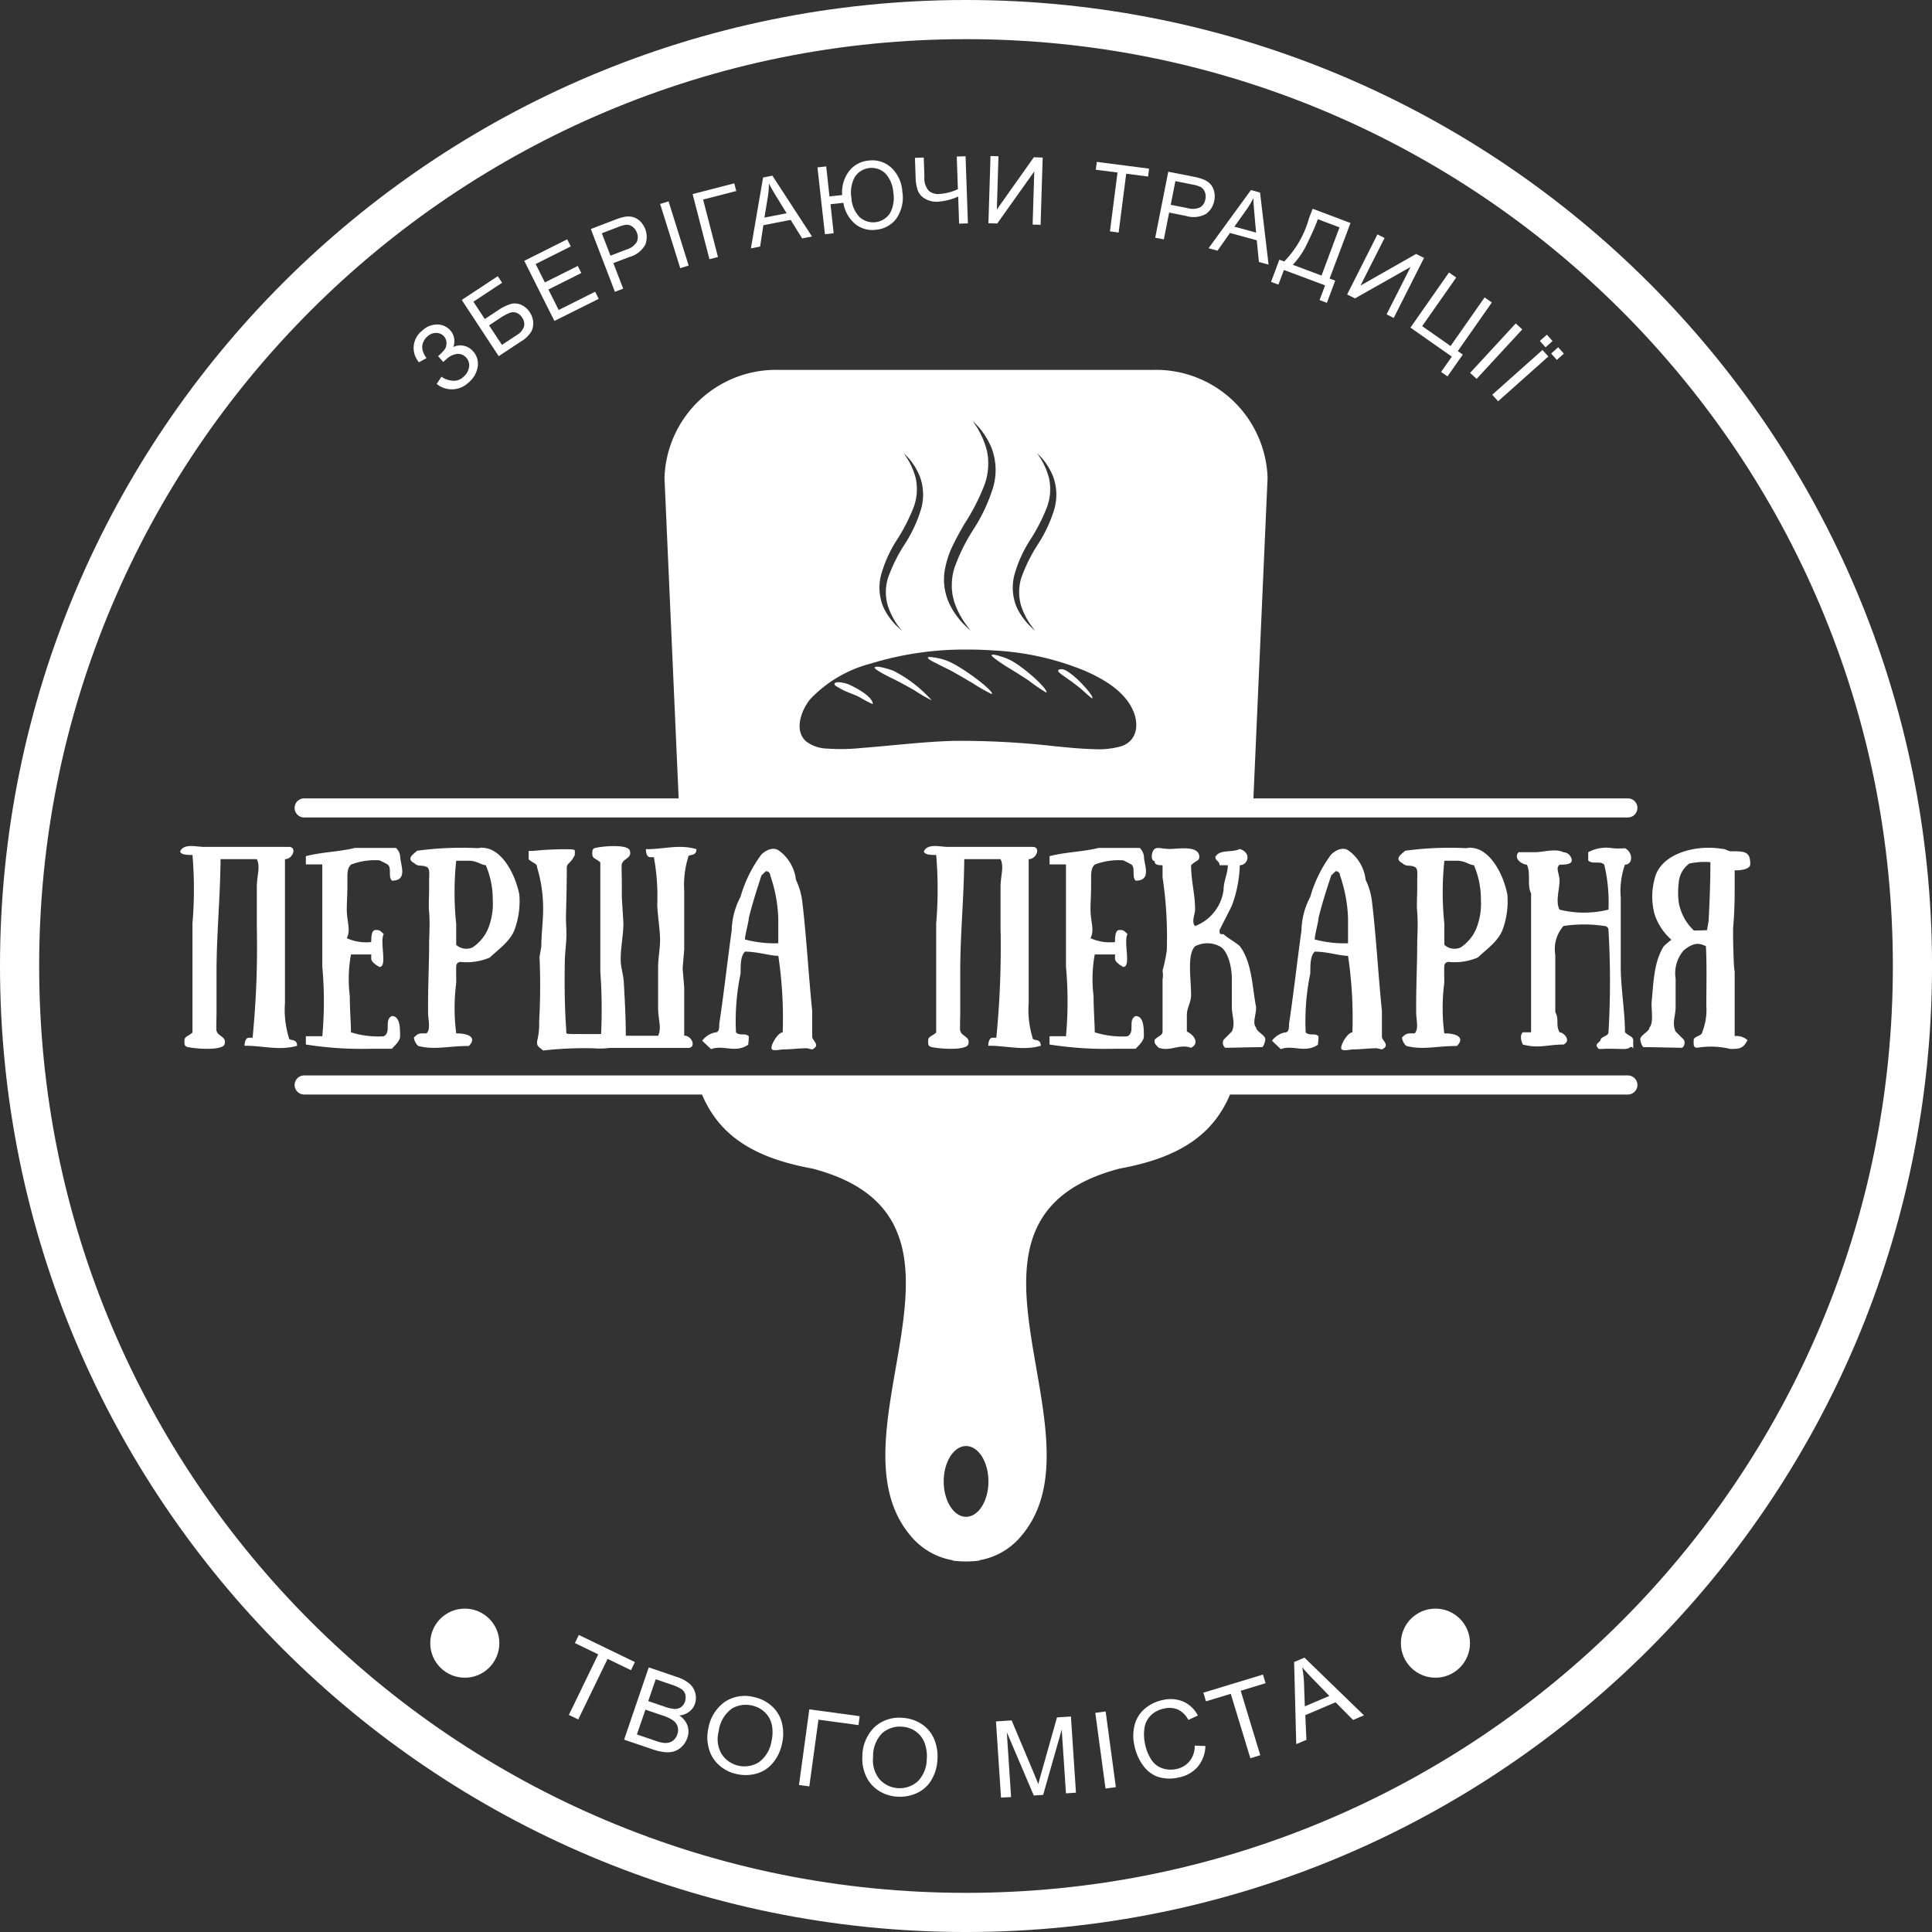 <svg xmlns="http://www.w3.org/2000/svg" viewBox="0 0 147.999 147.999"><rect x="0" y="0" width="147.999" height="147.999" fill="#333333" stroke="none"/><defs><style>.a,.d{fill:#fff;}.b{fill:none;}.c,.d{stroke:none;}</style></defs><g transform="translate(-4.001 -3.997)"><g transform="translate(67.922 54.148)"><path class="a" d="M152.887,125c-.156-.074-.93-.285-1.081-.082-.1.138.255.294.4.381.476.285,1.016.424,1.514.679a8.816,8.816,0,0,0,1,.532C154.751,126.137,154.107,125.566,152.887,125Z" transform="translate(-151.787 -122.72)"/><path class="a" d="M160.326,122.382c-.125-.052-1.324-.454-1.419-.242-.061.138,1.163.753,1.311.817.6.294,1.172.606,1.747.939a13.108,13.108,0,0,0,1.315.761A10.005,10.005,0,0,0,160.326,122.382Z" transform="translate(-155.826 -121.157)"/><path class="a" d="M169.973,120.718a4.1,4.1,0,0,0-1.151-.32c-.1-.013-.558-.1-.476.043.1.169.571.359.74.454.32.177.653.32.973.489.58.307,1.133.653,1.7.973a14.119,14.119,0,0,0,1.479.848C173.446,122.985,171.072,121.2,169.973,120.718Z" transform="translate(-161.179 -120.181)"/><path class="a" d="M181.142,120.412a4.088,4.088,0,0,0-.818-.329c-.1-.03-.6-.2-.7-.108s.982.783,1.112.869c.58.35,1.146.7,1.713,1.077a13.959,13.959,0,0,0,1.362.934C184.018,122.674,182.3,121.056,181.142,120.412Z" transform="translate(-167.581 -119.949)"/><path class="a" d="M192.376,122.862c-.234-.169-.558-.424-.869-.329-.264.074.052.307.212.424.484.329.965.679,1.427,1.055.074.065.774.709.865.74h.009C194.2,124.626,193,123.3,192.376,122.862Z" transform="translate(-174.27 -121.403)"/></g><path class="a" d="M158.316,102.334H129.627l1.086-24.55a8.556,8.556,0,0,0-8.8-8.274h-28.6a8.55,8.55,0,0,0-8.8,8.274l1.086,24.55H56.911a.731.731,0,0,0,0,1.462h101.4a.733.733,0,0,0,.731-.731A.724.724,0,0,0,158.316,102.334ZM111.3,85.28a9.73,9.73,0,0,1,1.22-2.734,13.893,13.893,0,0,0,1.3-2.539,3.968,3.968,0,0,0,.147-2.215,5.508,5.508,0,0,0-.614-1.449c-.156-.242-.255-.4-.3-.467.043.043.182.19.394.411a5.083,5.083,0,0,1,.848,1.419,4.041,4.041,0,0,1,.087,2.452,10.587,10.587,0,0,1-1.259,2.708,12.221,12.221,0,0,0-1.267,2.548,3.7,3.7,0,0,0-.009,2.21,5.67,5.67,0,0,0,.709,1.406c.2.272.329.437.35.476-.035-.035-.182-.182-.433-.415a5.2,5.2,0,0,1-.96-1.354A3.9,3.9,0,0,1,111.3,85.28Zm-5.247-.761a6.691,6.691,0,0,1,.58-1.622c.255-.541.558-1.068.865-1.6a16.178,16.178,0,0,0,1.535-3,4.765,4.765,0,0,0,.177-2.612,6.712,6.712,0,0,0-.722-1.713c-.19-.285-.316-.484-.359-.558.065.065.221.234.463.489a5.786,5.786,0,0,1,1.008,1.67,4.77,4.77,0,0,1,.1,2.9,12.939,12.939,0,0,1-1.484,3.2,14.352,14.352,0,0,0-1.492,3.006,4.4,4.4,0,0,0-.2,1.384v.16c0,.061.009.108.013.16.013.108.022.212.035.316.043.2.086.394.138.58a6.422,6.422,0,0,0,.848,1.661c.234.32.381.519.411.562-.043-.043-.221-.212-.51-.489a5.777,5.777,0,0,1-1.125-1.6A4.358,4.358,0,0,1,106.054,84.518Zm-4.965.761a9.73,9.73,0,0,1,1.22-2.734,13.9,13.9,0,0,0,1.3-2.539,3.968,3.968,0,0,0,.147-2.215,5.508,5.508,0,0,0-.614-1.449c-.156-.242-.255-.4-.3-.467.043.043.177.19.389.411a4.875,4.875,0,0,1,.856,1.419,4.009,4.009,0,0,1,.087,2.452,10.588,10.588,0,0,1-1.259,2.708,12.22,12.22,0,0,0-1.267,2.548,3.662,3.662,0,0,0-.009,2.21,5.67,5.67,0,0,0,.709,1.406c.2.272.329.437.35.476-.035-.035-.182-.182-.433-.415a5,5,0,0,1-.96-1.354A3.867,3.867,0,0,1,101.089,85.28Zm18.417,13.058a6.315,6.315,0,0,1-2.15.221c-.982-.022-1.968-.125-2.95-.221a63.746,63.746,0,0,0-7.7-.411c-2.392.065-4.762.368-7.141.549a14.962,14.962,0,0,1-2.6.043,2.79,2.79,0,0,1-1.6-.549c-.96-.856-.359-2.413.316-3.24A9.777,9.777,0,0,1,100.3,92.01a24.528,24.528,0,0,1,7.47-1.077c.679,0,1.354.022,2.033.074a21,21,0,0,1,6.92,1.557c1.427.623,3.045,1.557,3.694,3.058C120.881,96.69,120.708,97.935,119.506,98.338Z" transform="translate(-29.61 -37.177)"/><g transform="translate(26.57 86.38)"><g transform="translate(0)"><path class="a" d="M158.316,194.47H56.911a.731.731,0,0,0,0,1.462H87.387c1.319,3.11,3.914,4.844,8.443,5.67,14.909,3.884.835,20.233,7.543,28.14a5.343,5.343,0,0,0,3.209,1.864v.03a8.2,8.2,0,0,0,2.059,0v-.03a5.331,5.331,0,0,0,3.209-1.864c6.708-7.906-7.366-24.256,7.543-28.14,4.529-.826,7.132-2.561,8.443-5.67h30.476a.731.731,0,0,0,0-1.462Zm-50.7,33.81c-.943,0-1.713-1.215-1.713-2.708s.77-2.712,1.713-2.712,1.713,1.215,1.713,2.712S108.559,228.28,107.616,228.28Z" transform="translate(-56.18 -194.47)"/></g></g><g class="b" transform="matrix(1, 0, 0, 1, 4.001, 3.997)"><path class="c" d="M74,0A74,74,0,1,1,0,74,74,74,0,0,1,74,0Z"/><path class="d" d="M 74 3 C 64.414 3 55.116 4.877 46.365 8.578 C 42.158 10.357 38.101 12.56 34.305 15.124 C 30.545 17.664 27.009 20.582 23.796 23.795 C 20.582 27.009 17.664 30.545 15.124 34.305 C 12.56 38.101 10.357 42.158 8.578 46.365 C 4.877 55.116 3 64.414 3 74 C 3 83.586 4.877 92.884 8.578 101.636 C 10.357 105.842 12.56 109.899 15.124 113.695 C 17.664 117.455 20.582 120.991 23.796 124.205 C 27.009 127.418 30.545 130.336 34.305 132.876 C 38.101 135.44 42.158 137.643 46.365 139.422 C 55.116 143.123 64.414 145 74 145 C 83.587 145 92.885 143.123 101.636 139.422 C 105.842 137.643 109.9 135.44 113.695 132.876 C 117.455 130.336 120.992 127.418 124.205 124.205 C 127.419 120.991 130.336 117.455 132.877 113.695 C 135.441 109.899 137.643 105.842 139.422 101.636 C 143.124 92.884 145.001 83.586 145.001 74 C 145.001 64.414 143.124 55.116 139.422 46.365 C 137.643 42.158 135.441 38.101 132.877 34.305 C 130.336 30.545 127.419 27.009 124.205 23.795 C 120.992 20.582 117.455 17.664 113.695 15.124 C 109.9 12.56 105.842 10.357 101.636 8.578 C 92.885 4.877 83.587 3 74 3 M 74 0 C 114.87 0 148.001 33.131 148.001 74 C 148.001 114.869 114.87 148 74 148 C 33.131 148 0 114.869 0 74 C 0 33.131 33.131 0 74 0 Z"/></g><g transform="translate(35.691 15.949)"><path class="a" d="M79.029,66.023l.368-.554a1.68,1.68,0,0,0,.792.3,1.039,1.039,0,0,0,.878-.281,1.207,1.207,0,0,0,.445-.77.856.856,0,0,0-.216-.705.817.817,0,0,0-.692-.29,1.456,1.456,0,0,0-.83.4l-.242.216-.394-.445a3.466,3.466,0,0,0,.5-.515.8.8,0,0,0,.143-.5.769.769,0,0,0-.195-.506A.808.808,0,0,0,79,62.113a.96.96,0,0,0-.688.281,1.13,1.13,0,0,0-.363.584,1.007,1.007,0,0,0,.061.636,1.736,1.736,0,0,0,.242.428l-.58.32a1.668,1.668,0,0,1,.247-2.418,1.644,1.644,0,0,1,1.163-.476,1.348,1.348,0,0,1,.982.441,1.237,1.237,0,0,1,.238,1.285,1.237,1.237,0,0,1,.783-.1,1.286,1.286,0,0,1,.731.424,1.421,1.421,0,0,1,.359,1.168,1.966,1.966,0,0,1-.709,1.233A1.839,1.839,0,0,1,79.029,66.023Z" transform="translate(-77.268 -48.563)"/><path class="a" d="M85.78,54.731l2.759-1.821.333.506-2.2,1.449.874,1.328,1.016-.67a3.593,3.593,0,0,1,.965-.48,1.179,1.179,0,0,1,.8.061,1.508,1.508,0,0,1,.662.567,1.6,1.6,0,0,1,.259.705,1.4,1.4,0,0,1-.121.744,2.264,2.264,0,0,1-.852.817l-1.665,1.1Zm3.08,3.443,1.125-.744a1.264,1.264,0,0,0,.558-.64.827.827,0,0,0-.143-.714.878.878,0,0,0-.424-.359.764.764,0,0,0-.519,0,4.392,4.392,0,0,0-.83.463l-.753.5Z" transform="translate(-82.098 -43.706)"/><path class="a" d="M99.16,52.634l-2.31-4.606,3.291-1.648.272.545-2.69,1.349.705,1.41,2.522-1.263.272.541L98.7,50.225l.787,1.57,2.794-1.4.272.545Z" transform="translate(-88.38 -40)"/><path class="a" d="M110.487,48.11,108.64,43.3l1.795-.688a4.807,4.807,0,0,1,.74-.234,1.478,1.478,0,0,1,.675,0,1.257,1.257,0,0,1,.558.316,1.692,1.692,0,0,1,.411,1.791,1.969,1.969,0,0,1-1.233.96l-1.22.467.753,1.955Zm-.342-2.768,1.228-.471a1.378,1.378,0,0,0,.779-.562.889.889,0,0,0,.009-.744.949.949,0,0,0-.35-.458.758.758,0,0,0-.506-.13,2.974,2.974,0,0,0-.606.182l-1.215.467Z" transform="translate(-95.071 -37.708)"/><path class="a" d="M122.46,44.777l-1.54-4.918.644-.2,1.54,4.918Z" transform="translate(-102.04 -36.187)"/><path class="a" d="M126.67,37.292l3.192-.822.151.588-2.539.653,1.138,4.4-.653.169Z" transform="translate(-105.303 -34.377)"/><path class="a" d="M136.99,40.681l.934-5.432.714-.138,3.032,4.658-.753.147-.882-1.419-2.089.407-.251,1.639Zm1.038-2.362,1.7-.329-.8-1.3c-.242-.394-.428-.722-.558-.982a6.328,6.328,0,0,1-.082,1.021Z" transform="translate(-111.159 -33.605)"/><path class="a" d="M148.78,32.938l.67-.074.251,2.3.973-.108a2.667,2.667,0,0,1,.519-1.817,2.129,2.129,0,0,1,1.505-.822,2.152,2.152,0,0,1,1.721.528,2.73,2.73,0,0,1,.861,1.843,2.823,2.823,0,0,1-.432,2.037,2.165,2.165,0,0,1-1.583.891,2.087,2.087,0,0,1-1.6-.445,2.68,2.68,0,0,1-.9-1.618l-.986.108.242,2.223-.67.074Zm2.6,2.331a2.306,2.306,0,0,0,.606,1.458,1.546,1.546,0,0,0,2.336-.255,2.421,2.421,0,0,0,.268-1.6,2.393,2.393,0,0,0-.6-1.462,1.53,1.53,0,0,0-2.349.264A2.5,2.5,0,0,0,151.379,35.269Z" transform="translate(-117.849 -32.068)"/><path class="a" d="M170.1,36.807l-.675.022-.069-2.076a4.572,4.572,0,0,1-1.574.394,1.727,1.727,0,0,1-.947-.221,1.237,1.237,0,0,1-.567-.619,3.185,3.185,0,0,1-.173-1.008l-.052-1.514.675-.022.048,1.453a1.475,1.475,0,0,0,.342,1.1,1.083,1.083,0,0,0,.74.242,3.923,3.923,0,0,0,1.484-.372l-.087-2.5.675-.022Z" transform="translate(-127.644 -31.647)"/><path class="a" d="M179.22,31.63l.61.017-.125,4.079,2.833-4,.679.022-.16,5.151-.61-.017.125-4.07L179.735,36.8l-.675-.022Z" transform="translate(-135.033 -31.63)"/><path class="a" d="M199.156,37.99l.58-4.507-1.665-.212.078-.6,4.005.515-.078.606-1.674-.216-.58,4.507Z" transform="translate(-145.82 -32.22)"/><path class="a" d="M208.6,39.466l1-5.056,1.886.372a4.391,4.391,0,0,1,.753.2,1.5,1.5,0,0,1,.571.359,1.256,1.256,0,0,1,.3.567,1.544,1.544,0,0,1,.013.718,1.618,1.618,0,0,1-.623,1.012,1.981,1.981,0,0,1-1.553.156l-1.28-.255-.407,2.054Zm1.189-2.522,1.293.255a1.381,1.381,0,0,0,.96-.061.872.872,0,0,0,.4-.627.918.918,0,0,0-.052-.575.735.735,0,0,0-.359-.381,2.837,2.837,0,0,0-.61-.169l-1.276-.255Z" transform="translate(-151.796 -33.208)"/><path class="a" d="M218.05,42.115l3.244-4.455.7.19.653,5.519-.74-.2-.164-1.661-2.054-.562-.952,1.358Zm1.977-1.652,1.665.454-.138-1.518c-.043-.463-.065-.835-.069-1.125a7.018,7.018,0,0,1-.523.878Z" transform="translate(-157.159 -35.052)"/><path class="a" d="M232.309,40.97l2.9,1.09-1.6,4.256.428.16-.636,1.7-.562-.212.424-1.125-3.153-1.181-.424,1.125-.562-.212.636-1.7.372.138a7.715,7.715,0,0,0,1.907-3.335Zm2.059,1.423-1.661-.623-.091.247c-.156.411-.4.956-.74,1.644a6.019,6.019,0,0,1-1.086,1.6l2.2.826Z" transform="translate(-163.446 -36.93)"/><path class="a" d="M244.913,45.51l.545.277-1.843,3.642,4.26-2.422.606.307-2.323,4.6-.545-.277,1.838-3.633-4.26,2.409-.6-.3Z" transform="translate(-171.085 -39.507)"/><path class="a" d="M256.754,52.26l.554.385L254.7,56.369l2.176,1.522,2.608-3.724.554.389-2.608,3.724.381.268-1.172,1.67-.489-.342.822-1.172-3.17-2.223Z" transform="translate(-177.446 -43.337)"/><path class="a" d="M264.37,65.069l3.495-3.789.5.458-3.495,3.789Z" transform="translate(-183.444 -48.456)"/><path class="a" d="M268.29,67.872l3.849-3.43.45.5-3.849,3.43Zm3.65-4.122.536-.48.433.489-.536.48Zm.865.965.536-.48.433.489-.536.48Z" transform="translate(-185.669 -49.585)"/></g><g transform="translate(47.577 129.239)"><path class="a" d="M104.75,299.689,107,295.048l-1.786-.865.3-.623,4.295,2.08-.3.623-1.791-.869-2.249,4.641Z" transform="translate(-104.75 -293.56)"/><path class="a" d="M114.54,304.846l1.886-5.536,2.137.727a2.88,2.88,0,0,1,.99.523,1.456,1.456,0,0,1,.415,1.535,1.28,1.28,0,0,1-.428.6,1.486,1.486,0,0,1-.77.3,1.561,1.561,0,0,1,.623.774,1.387,1.387,0,0,1-.009.934,1.64,1.64,0,0,1-.415.666,1.477,1.477,0,0,1-.593.372,1.817,1.817,0,0,1-.718.061,3.934,3.934,0,0,1-.952-.221Zm.978-.4,1.419.484a3.115,3.115,0,0,0,.523.147,1.313,1.313,0,0,0,.489,0,.85.85,0,0,0,.394-.208.988.988,0,0,0,.273-.428.963.963,0,0,0,.022-.592.911.911,0,0,0-.346-.476,2.927,2.927,0,0,0-.8-.376l-1.319-.45Zm.869-2.556,1.233.42a3.142,3.142,0,0,0,.74.182.858.858,0,0,0,.528-.13.824.824,0,0,0,.311-.432.937.937,0,0,0,.03-.532.725.725,0,0,0-.29-.42,3.573,3.573,0,0,0-.839-.372l-1.138-.389Z" transform="translate(-110.306 -296.823)"/><path class="a" d="M129.352,306.849a3.125,3.125,0,0,1,1.289-2.046,2.794,2.794,0,0,1,2.21-.346,2.927,2.927,0,0,1,1.38.709,2.528,2.528,0,0,1,.757,1.276,3.429,3.429,0,0,1,0,1.609,3.323,3.323,0,0,1-.714,1.471,2.465,2.465,0,0,1-1.254.8,3.106,3.106,0,0,1-1.505.03,2.9,2.9,0,0,1-1.393-.727,2.593,2.593,0,0,1-.748-1.285A3.127,3.127,0,0,1,129.352,306.849Zm.8.195a2.3,2.3,0,0,0,.2,1.752,2.083,2.083,0,0,0,2.876.644,2.443,2.443,0,0,0,.952-1.574,2.961,2.961,0,0,0,.035-1.272,1.862,1.862,0,0,0-.528-.965,2.025,2.025,0,0,0-.982-.523,2.067,2.067,0,0,0-1.544.229A2.491,2.491,0,0,0,130.148,307.044Z" transform="translate(-118.664 -299.695)"/><path class="a" d="M146.307,306.74l3.858.523-.091.683-3.067-.415-.7,5.112-.792-.108Z" transform="translate(-127.886 -301.039)"/><path class="a" d="M156.731,311.165a3.123,3.123,0,0,1,.943-2.227,2.781,2.781,0,0,1,2.124-.7,2.943,2.943,0,0,1,1.475.48,2.567,2.567,0,0,1,.952,1.138,3.463,3.463,0,0,1,.255,1.587,3.309,3.309,0,0,1-.467,1.566,2.473,2.473,0,0,1-1.112.995,3.1,3.1,0,0,1-1.484.272,2.894,2.894,0,0,1-1.492-.493,2.615,2.615,0,0,1-.947-1.151A3.174,3.174,0,0,1,156.731,311.165Zm.822.065a2.308,2.308,0,0,0,.48,1.7,2.081,2.081,0,0,0,2.941.173,2.454,2.454,0,0,0,.688-1.7,2.846,2.846,0,0,0-.173-1.259,1.877,1.877,0,0,0-.675-.869,2.017,2.017,0,0,0-1.055-.359,2.072,2.072,0,0,0-1.488.476A2.467,2.467,0,0,0,157.553,311.229Z" transform="translate(-134.245 -301.887)"/><path class="a" d="M180.785,314.221l-.385-5.835,1.2-.078,1.7,4.04c.156.376.273.657.342.843.056-.216.138-.536.26-.956l1.172-4.157,1.068-.069.385,5.835-.766.052-.324-4.883-1.423,5-.718.048-2.067-4.853.329,4.97Z" transform="translate(-147.68 -301.76)"/><path class="a" d="M198.773,313.024l-.783-5.8.792-.108.783,5.8Z" transform="translate(-157.662 -301.255)"/><path class="a" d="M209.429,308.5l.817.03a2.579,2.579,0,0,1-.593,1.6,2.523,2.523,0,0,1-1.458.809,2.933,2.933,0,0,1-1.626-.061,2.41,2.41,0,0,1-1.133-.908,3.859,3.859,0,0,1-.627-1.471,3.4,3.4,0,0,1,.03-1.635,2.433,2.433,0,0,1,.8-1.22,3.067,3.067,0,0,1,1.358-.64,2.5,2.5,0,0,1,1.579.134,2.314,2.314,0,0,1,1.094,1.06l-.731.333a1.779,1.779,0,0,0-.783-.787,1.667,1.667,0,0,0-1.042-.086,1.99,1.99,0,0,0-1.073.549,1.728,1.728,0,0,0-.467.982,3.351,3.351,0,0,0,.039,1.137,3.466,3.466,0,0,0,.48,1.233,1.628,1.628,0,0,0,.848.675,1.99,1.99,0,0,0,1.055.065,1.745,1.745,0,0,0,1.034-.6A1.834,1.834,0,0,0,209.429,308.5Z" transform="translate(-161.484 -300.021)"/><path class="a" d="M220.729,306.99l-1.5-4.935-1.9.575-.2-.662,4.567-1.388.2.662-1.907.58,1.5,4.935Z" transform="translate(-168.523 -297.544)"/><path class="a" d="M233.364,304.206l-.164-6.289.792-.337L238.55,302l-.835.355L236.375,301l-2.318.986.087,1.89Zm.657-2.894,1.877-.8-1.211-1.246q-.552-.564-.869-.947a7.263,7.263,0,0,1,.138,1.155Z" transform="translate(-177.642 -295.841)"/></g><g transform="translate(17.807 68.804)"><path class="a" d="M43.935,165.955a7.351,7.351,0,0,0,.307,2.565c0,.294.631,0,.631.614-1.336.4-2.673-.017-4.027,0,0,0,0-.614.324-.614h.294a70.774,70.774,0,0,0,.324-8.438v-3.088c0-.921.29-1.535,0-2.154H39.008c-.017,2.876-.307,5.748-.307,8.637v3.088c0,.307-.017.83-.017,1.276,0,.614.83.523.631,1.185-.138.446-1.907.385-2.781.216-.307-.061-.29-.216-.29-.506,0-.324.29-.324.614-.614v-8.348a31.294,31.294,0,0,0,0-5.255c-.324,0-.939,0-.939-.294.324-.614,1.228-.324,1.843-.324H44.25c.631,0,.307.939-.307.939v11.116Z" transform="translate(-35.92 -153.832)"/><path class="a" d="M64.446,155.452c-.307-.169-.307-.169-.631-.324a5.124,5.124,0,0,0-2.184.324c-.324.294-.277.77-.277,1.475,0,.878-.048,1.336-.048,1.951,0,.952.324,1.583,0,2.214a3.6,3.6,0,0,0,1.873.294c0-.294,0-.921.324-.921.307,0,.307,0,.631.307-.324.614.307,2.522-.324,2.522,0,0-.631-.324-.631-.632v-.324H61.626a10.51,10.51,0,0,0-.091,3.183c0,.952.091,2.167.091,2.781a6.983,6.983,0,0,0,2.5.307c.631-.307,0-1.246.631-1.553.631,0,.631.921.631,1.553,0,.324-.324.632-.631.952H63.179a27.694,27.694,0,0,1-5.009-.324V168.6h1.259a29.144,29.144,0,0,0,0-5.32v-7.842H58.17v-.631c1.259-.324,2.5-.324,3.767-.632h3.136a1.061,1.061,0,0,1,.324.632c0,.631.631,1.877-.631,1.877C64.446,156.377,64.77,155.746,64.446,155.452Z" transform="translate(-48.546 -154.029)"/><path class="a" d="M81.159,169.32c-1.613,0-2.582.324-3.875,0a1.056,1.056,0,0,1-.337-.644c.337-.324.337-.324.969-.324.337-.307.121-1.077.121-1.553-.017-2.106.078-3.642.078-5.272,0-.631.078-1.445,0-2.474-.061-.705.017-1.12,0-2.444,0-.463.091-.891-.216-1.016-.4-.169-.584.03-.921-.277-.631-.337-.121-.644.216-.952a25.459,25.459,0,0,1,4.6-.2c.324,0,.186-.078.662,0,1.259.2,2.245,1.938,2.569,3.551A6.3,6.3,0,0,1,84.7,160.3c-.307.969-1.276,1.613-1.938,2.245a4.535,4.535,0,0,1-2.245.337.326.326,0,0,0-.324.324c-.017.277,0,.969,0,1.276a14.9,14.9,0,0,0,0,3.875C81.159,168.351,81.791,168.676,81.159,169.32Zm-.969-7.746a1.165,1.165,0,0,0,1.246.2,3.235,3.235,0,0,0,1.324-1.8,5.1,5.1,0,0,0,.229-1.877,6.551,6.551,0,0,0-.536-2.63c-.337,0-.662-.337-1.289-.337H80.19a23.208,23.208,0,0,0,0,4.84Z" transform="translate(-59.049 -154.001)"/><path class="a" d="M109.552,157.268v4.5l-.121,1.462.121,1.445v3.7c.614,0,.939.939.307.939h-6.025a5.368,5.368,0,0,1-1.2.03,28.066,28.066,0,0,0-3.888.169c-.337-.307-.571-.307-.415-.921a5.351,5.351,0,0,0,.108-1.306,48.448,48.448,0,0,0,.03-4.948l.138-.8c0-.952.138-1.907.138-2.842a10.942,10.942,0,0,0-.463-3.214c0-.307-.307-.307-.644-.614v-.644h.337a22.747,22.747,0,0,1,2.95-.121c.307.03.247.061.247.433-.307.644-.614.644-.614.952,0,1.228-.03,2.444-.061,3.642-.017.554.048,1.107.03,1.661-.017.662-.121,1.306-.121,1.968-.03,1.661-.017,3.365.108,5.182,0,.307-.017.294.337.307.324.017.307,0,.614,0,0,0,1.324.017,1.721,0a40.463,40.463,0,0,0-.061-4.8V155.1c-.324-.294-.614-.294-.614-.614,0-.294-.017-.445.294-.506.878-.169,2.444-.229,2.582.216.2.662-.631.571-.631,1.185,0,.445.017.969.017,1.276v1.107l.121,1.981c0,1-.247,2-.2,3,.03.493.2,1,.229,1.505.078,1.384.156,2.768.156,4.135h2.474c.29-.614,0-1.228,0-2.154v-3.088c0-.692.151-1.414.151-2.137-.017-.891-.186-1.782-.216-2.643a16.541,16.541,0,0,0-.26-3.659h-.29c-.324,0-.324-.614-.324-.614,1.354.017,2.535-.4,3.875,0,0,.614-.631.324-.631.614A7.219,7.219,0,0,0,109.552,157.268Z" transform="translate(-70.945 -153.847)"/><path class="a" d="M134.2,162.528c-.614,0-1.6-.324-2.552-.324-.337.324-.337.969-.337,1.661a17.973,17.973,0,0,0-.355,4.533c.355.294.692,0,.982.294a4.755,4.755,0,0,1-.048.644c-.982.675-1.907-.017-2.846.337l-.675-.644a1.645,1.645,0,0,1,.969-.631c.337,0,.337-.324.337-.662.307-1.968.631-4.857.952-7.145a5.758,5.758,0,0,1,.675-2.582,10.067,10.067,0,0,1,1.6-3.244s.675-.692,1.293-.337a3.213,3.213,0,0,1,1.354,2.275,5.246,5.246,0,0,1,.493,1.739c.307,2.552.463,5.424.753,8.317v1.968c0,.294.675.644,0,.969l-.4-.091c-.644,0-1.2.091-1.86.091-.337.03-.861.169-.861-.121,0-.337.523-1.185.861-1.185A32.244,32.244,0,0,0,134.2,162.528Zm-2.262-2.9c0,.294-.294,1.276-.294,1.644a8.746,8.746,0,0,0,2.552.29v-1.938a11.1,11.1,0,0,0-.614-3.257.322.322,0,0,0-.337-.324l-.337.324C132.6,157.321,132.263,158.333,131.938,159.626Z" transform="translate(-88.383 -154.112)"/><path class="a" d="M175.655,165.955a7.351,7.351,0,0,0,.307,2.565c0,.294.631,0,.631.614-1.336.4-2.673-.017-4.027,0,0,0,0-.614.324-.614h.294a70.771,70.771,0,0,0,.324-8.438v-3.088c0-.921.29-1.535,0-2.154h-2.781c-.017,2.876-.307,5.748-.307,8.637v3.088c0,.307-.017.83-.017,1.276,0,.614.83.523.632,1.185-.138.446-1.907.385-2.781.216-.307-.061-.29-.216-.29-.506,0-.324.29-.324.614-.614v-8.348a31.293,31.293,0,0,0,0-5.255c-.324,0-.939,0-.939-.294.324-.614,1.228-.324,1.843-.324h6.488c.631,0,.307.939-.307.939v11.116Z" transform="translate(-110.668 -153.832)"/><path class="a" d="M196.166,155.452c-.307-.169-.307-.169-.632-.324a5.124,5.124,0,0,0-2.184.324c-.324.294-.277.77-.277,1.475,0,.878-.048,1.336-.048,1.951,0,.952.324,1.583,0,2.214a3.611,3.611,0,0,0,1.877.294c0-.294,0-.921.324-.921.307,0,.307,0,.632.307-.324.614.307,2.522-.324,2.522,0,0-.631-.324-.631-.632v-.324H193.35a10.51,10.51,0,0,0-.091,3.183c0,.952.091,2.167.091,2.781a6.983,6.983,0,0,0,2.5.307c.631-.307,0-1.246.631-1.553.631,0,.631.921.631,1.553,0,.324-.324.632-.631.952H194.9a27.764,27.764,0,0,1-5.013-.324V168.6h1.259a29.146,29.146,0,0,0,0-5.32v-7.842H189.89v-.631c1.259-.324,2.5-.324,3.767-.632h3.136a1.061,1.061,0,0,1,.324.632c0,.631.632,1.877-.631,1.877C196.166,156.377,196.486,155.746,196.166,155.452Z" transform="translate(-123.294 -154.029)"/><path class="a" d="M214.124,158.6c-.307.631-.632,1.246-.939,1.86,0,.324,0,.324.307.324.324.307.921.614,1.246.921.939,1.246.939,3.118,1.246,4.671,0,.631-.307,1.228,0,1.553,0,.307.705.584.705.908a1.267,1.267,0,0,1-.216.6c-.939,0-2.245.048-2.859.048a.5.5,0,0,1-.121-.614l.631-.632c.29-.631,0-1.228,0-1.86V164.2c0-.921-.307-2.184-.939-2.491a2.027,2.027,0,0,0-1.877,0c-.631.632-.307,2.491-.307,3.72,0,.631-.324.952-.324,1.583v1.228c.631.307.952.921.324,1.246-.921-.324-1.553.307-2.474,0-.324-.324-.324-.324-.324-.614.324-.324.614-.324.614-.631V164.2s.03-.017.03-.337l-.03-.29a11.876,11.876,0,0,0,.324-1.553,30.781,30.781,0,0,0-.324-5.6V155.5c-.29,0-.614,0-.614-.324-.307,0-.247-.675-.03-.891s.584-.03,1.215-.03,2.245-.307,2.245.614c0,.307-.324.307-.631.632,0,1.228.307,2.184.307,3.413,0,.324-.307.939,0,1.246a3.433,3.433,0,0,0,2.184-2.8c0-.631.324-1.228.324-1.86h-.632c0-.324-.324-.324-.324-.632.324-.614,1.259-.307,1.873-.614.939.307.614,1.246,0,1.246A9.634,9.634,0,0,1,214.124,158.6Z" transform="translate(-133.566 -154.028)"/><path class="a" d="M235.106,162.528c-.614,0-1.6-.324-2.552-.324-.337.324-.337.969-.337,1.661a17.974,17.974,0,0,0-.355,4.533c.355.294.692,0,.982.294a4.753,4.753,0,0,1-.048.644c-.982.675-1.907-.017-2.842.337l-.675-.644a1.645,1.645,0,0,1,.969-.631c.337,0,.337-.324.337-.662.307-1.968.632-4.857.952-7.145a5.758,5.758,0,0,1,.675-2.582,10.067,10.067,0,0,1,1.6-3.244s.675-.692,1.289-.337a3.213,3.213,0,0,1,1.354,2.275,5.144,5.144,0,0,1,.493,1.739c.307,2.552.463,5.424.753,8.317v1.968c0,.294.675.644,0,.969l-.4-.091c-.644,0-1.2.091-1.86.091-.337.03-.861.169-.861-.121,0-.337.523-1.185.861-1.185A32.241,32.241,0,0,0,235.106,162.528Zm-2.262-2.9c0,.294-.29,1.276-.29,1.644a8.746,8.746,0,0,0,2.552.29v-1.938a11.107,11.107,0,0,0-.614-3.257.322.322,0,0,0-.337-.324l-.337.324C233.506,157.321,233.168,158.333,232.844,159.626Z" transform="translate(-145.647 -154.112)"/><path class="a" d="M256.159,169.32c-1.613,0-2.582.324-3.875,0a1.056,1.056,0,0,1-.337-.644c.337-.324.337-.324.969-.324.337-.307.121-1.077.121-1.553-.017-2.106.078-3.642.078-5.272,0-.631.078-1.445,0-2.474-.061-.705.017-1.12,0-2.444,0-.463.091-.891-.216-1.016-.4-.169-.584.03-.921-.277-.632-.337-.121-.644.216-.952a25.459,25.459,0,0,1,4.6-.2c.324,0,.186-.078.662,0,1.259.2,2.245,1.938,2.565,3.551a6.3,6.3,0,0,1-.324,2.582c-.307.969-1.276,1.613-1.938,2.245a4.535,4.535,0,0,1-2.245.337.326.326,0,0,0-.324.324c-.017.277,0,.969,0,1.276a14.9,14.9,0,0,0,0,3.875C256.159,168.351,256.791,168.676,256.159,169.32Zm-.965-7.746a1.165,1.165,0,0,0,1.246.2,3.236,3.236,0,0,0,1.324-1.8,5.1,5.1,0,0,0,.229-1.877,6.551,6.551,0,0,0-.536-2.63c-.337,0-.662-.337-1.293-.337h-.969a23.207,23.207,0,0,0,0,4.84Z" transform="translate(-158.357 -154.001)"/><path class="a" d="M280.6,157.965v5.3c0,1.566.324,3.46.324,5.009.307.307.631.307.631.631v.631s-.091-.277-.307-.061a1.036,1.036,0,0,1-.476.078c-.324,0-.476-.017-1.107-.017-.324,0-.445.017-.74.017-.307-.307-.186-.337.121-.644,0-.324.614-.324.614-.631a66.513,66.513,0,0,0,0-7.824.318.318,0,0,0-.324-.324,10.614,10.614,0,0,0-3.119,0,2.665,2.665,0,0,0-.631,2.215v4.377c.324.631,0,.921.324,1.553.307,0,.939.632.307.939-1.259,0-1.86.324-3.118,0,0,0-.324-.632,0-.939h.631v-10.64c-.324-.632,0-1.57-.324-2.2a.983.983,0,0,1-.632-.324.443.443,0,0,1,0-.631h1.259c.632,0,1.553-.307,2.184,0a.679.679,0,0,1,.632.631c0,.324-.632.324-.939.324-.324.307,0,.631,0,1.259s-.324,1.57,0,2.184a7.747,7.747,0,0,0,3.75,0,12.465,12.465,0,0,0-.324-3.443c-.29-.324-.921,0-1.228-.324v-.631a2.9,2.9,0,0,1,1.86-.307,4.948,4.948,0,0,0,.952,0c.632.307.632,1.259,0,1.259A6.1,6.1,0,0,0,280.6,157.965Z" transform="translate(-170.25 -154.004)"/><path class="a" d="M301.747,155.878c0,1.661.017,2.876-.108,4.256-.061.74.108,5.043.108,2.829v5.61a1.254,1.254,0,0,1,.982.307c-.337.675-.645.675-1.324.675a6.349,6.349,0,0,0-2.522-.091c-.324,0-.277-.247-.277-.584,0-.307.662-.307.662-.631a4.545,4.545,0,0,0,.307-2c0-1.2.048-3-.03-4.563-.662-.337-1.077-.169-1.691.307a2.676,2.676,0,0,0-.631,2.184v2.184c0,.631-.294,1.228,0,1.86l.631.631a.5.5,0,0,1-.121.614c-.614,0-2.059-.048-3-.048a1.246,1.246,0,0,1-.216-.6c0-.324.705-.6.705-.908.307-.324.156-1.228.156-1.86.156-1.553.156-3.118.939-4.364a6.635,6.635,0,0,1,.584-.493,4.518,4.518,0,0,1-1.276-1.907,5.186,5.186,0,0,1,0-2.8c.463-1.907,3.153-2.6,5.151-2.258.307,0,.415.186.74.186,1,0,1.427.017,1.427.982C302.946,155.739,302.392,155.878,301.747,155.878Zm-2.119,4.58.121-.692c.091-1.752.138-3.118.138-4.52a5.71,5.71,0,0,0-1.613.108,1.992,1.992,0,0,0-.813,1.475,6.046,6.046,0,0,0,0,1.492,3.879,3.879,0,0,0,1.168,2.167C299,160.476,299.351,160.476,299.628,160.458Z" transform="translate(-182.67 -154.01)"/></g><ellipse class="a" cx="2.647" cy="2.647" rx="2.647" ry="2.647" transform="translate(111.314 127.223)"/><ellipse class="a" cx="2.647" cy="2.647" rx="2.647" ry="2.647" transform="translate(36.959 127.223)"/></g></svg>
